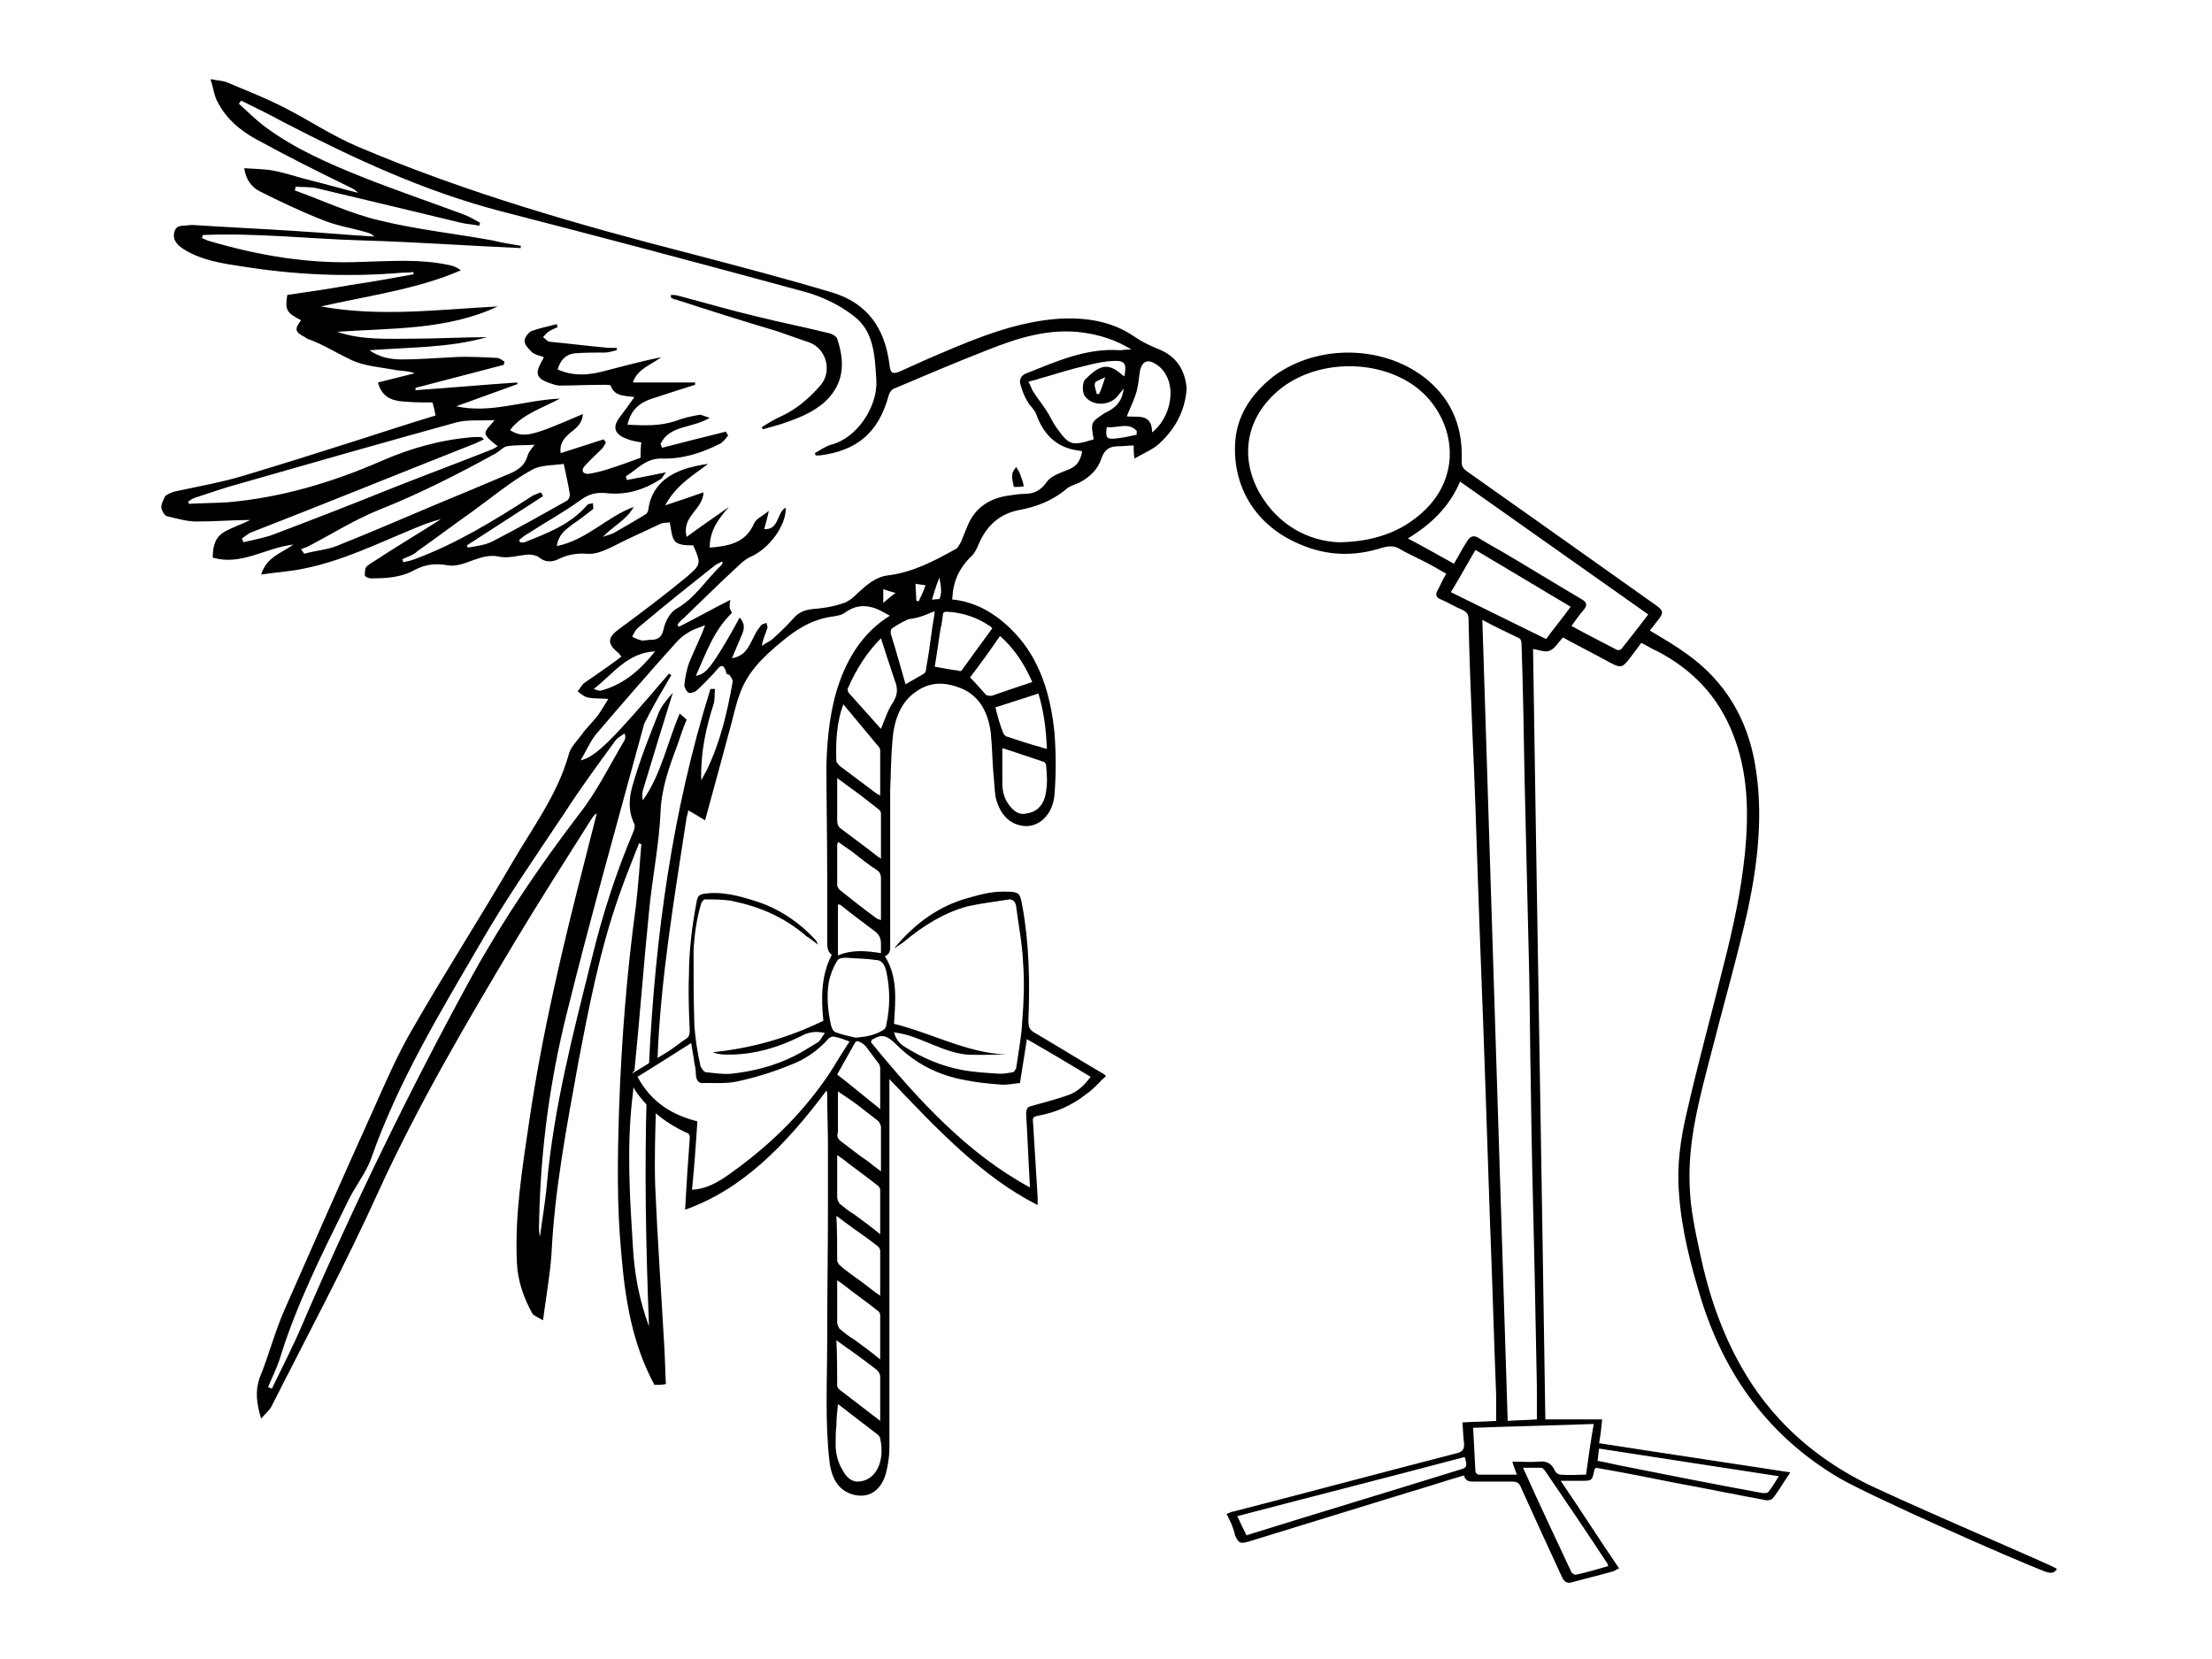 <?xml version="1.0" encoding="utf-8"?>
<!-- Generator: Adobe Illustrator 17.1.0, SVG Export Plug-In . SVG Version: 6.00 Build 0)  -->
<!DOCTYPE svg PUBLIC "-//W3C//DTD SVG 1.1//EN" "http://www.w3.org/Graphics/SVG/1.1/DTD/svg11.dtd">
<svg version="1.1" id="Layer_1" xmlns="http://www.w3.org/2000/svg" xmlns:xlink="http://www.w3.org/1999/xlink" x="0px" y="0px"
	 viewBox="0 0 288 216" enable-background="new 0 0 288 216" xml:space="preserve">
<g>
	<path d="M150.7,45.4c-1-0.4-2-0.9-2.9-1.5c-3-2.1-6.4-2.6-10-2.4c-5.4,0.4-10.4,2.4-15.3,4.5c-1.7,0.7-3.4,1.5-5.2,2.3
		c-1.1,0.5-1.4,0.3-1.5-0.9c-0.6-4.6-2.8-7.9-7.4-9.3c-6-1.8-12.1-3.4-18.2-5c-14.8-3.8-29.5-8-43.6-14c-3.3-1.4-6.3-3.4-9.4-5
		c-2.5-1.3-5.1-2.3-7.7-3.4c-0.5-0.2-1.1-0.2-2.1-0.4c0.4,1.2,0.5,2.3,1,3.1c1.1,2.1,2.9,3.6,4.9,4.7c4,2.2,8,4.2,12.1,6.2
		c0.4,0.2,0.9,0.4,1.2,0.8c-2-0.5-4.1-1.1-6.1-1.6c-1.7-0.4-3.3-1-5-1.3c-1.1-0.2-2.3-0.2-3.7-0.3c0.2,1.5,1,2.5,2,3
		c2.6,1.3,5.3,2.6,8.1,3.7c1.9,0.8,4,1.1,6,1.7c0.3,0.1,0.6,0.2,0.8,0.5c-3.3-0.2-6.6-0.5-9.9-0.7c-4.5-0.3-9-0.5-13.6-0.8
		c-0.2,0-0.3,0-0.5,0c-0.7,0.2-1.7-0.2-2,0.9c-0.3,1.1,0.5,1.8,1.3,2.3c2.3,1.4,4.9,1.8,7.6,2.2c6.9,1.1,13.8,1.4,20.8,0.8
		c0.5,0,1,0,1.4-0.1c0,0.1,0,0.2,0.1,0.3c-2.7,0.5-5.5,1-8.2,1.4c-2.8,0.5-5.5,0.9-8.3,1.3c-0.3,2-0.1,2.3,1.8,3.3
		c-0.9,1.2-0.8,1.5,0.5,2.2c0.1,0.1,0.2,0.1,0.3,0.2c2,0.7,3.7,1.8,5.6,2.7c1.8,0.9,4,1,6,1.4c0.8,0.1,1.6,0.1,2.4,0.4
		c-1.6,0.4-3.2,0.8-4.8,1.2c0.5,1.7,1.5,2.4,3.6,2.5c1.2,0.1,2.4,0.1,3.5,0.1c0.2,0.6,0.3,1.1,0.4,1.7c-3.3,1-6.7,2.1-10.1,3.2
		c-5,1.6-10.1,3.2-15.1,4.7c-2.7,0.8-5.5,1.3-8.3,1.9c-0.6,0.1-1.2,0.3-1.7,0.7C21.3,65,21,65.6,21,66c0,0.4,0.4,1.1,0.7,1.2
		c1.3,0.3,2.6,0.7,3.9,0.7c2.4,0,4.7-0.2,7-0.2c-1,0.5-2.2,0.9-3.3,1.5c-1.3,0.7-1.6,1.9-1.6,3.4c3.7,1.1,6.9-1.3,10.5-1.7
		c-1.5,1.1-3.5,1.6-4.2,3.9c2-0.3,3.9-0.4,5.7-0.8c4.9-1,9.4-3.2,14-5.1c1.2-0.5,2.4-1,3.7-1.3c-2.5,1.6-5,3.1-7.5,4.7
		c-0.7,0.5-1.5,0.9-2.1,1.4c-0.3,0.2-0.3,0.8-0.3,1.2c0,0.2,0.5,0.4,0.8,0.4c2,0,3.9-0.1,5.7-1.1c1.3-0.7,2.7-0.9,4.3-0.6
		c1.1,0.2,2.3-0.3,3.4-0.7c1.1-0.4,2.2-0.7,3.4-0.4c1.2,0.2,2.4-0.2,3.7-0.3c0.4,0,1,0.1,1.3,0.3c0.9,0.8,1.9,0.7,2.8,0.2
		c1.1-0.5,2.3-0.7,3.5-0.6c1.2,0.1,2.2-0.4,3.3-0.9c2.1-1.1,4.2-2,6.3-3c0.4-0.2,0.9-0.1,1.2-0.2c0.2,0.9,0.2,1.9,0.7,2.5
		c0.5,0.5,1.5,0.5,2.3,0.5c0,0,0.1,0,0.1,0.1c1,2.3,1,2.4-1,4.1c-2.8,2.3-5.7,4.5-8.7,6.7c-1.5,1.1-1.6,1.9-0.1,3.1
		c0.1,0.1,0.2,0.2,0.4,0.5c-1.6,1.2-3.2,2.3-4.8,3.4c-0.4,0.3-0.6,0.8-0.9,1.1c0.4,0.3,0.8,0.7,1.3,0.8c0.8,0.2,1.7,0.1,2.7,0.2
		c-0.5,0.8-0.9,1.5-1.4,2.2c-0.7,0.9-1.5,1.6-2.1,2.5c-0.7,0.9-1.5,1.7-1.7,2.7c-1.5,5.2-4.7,9.4-7.3,13.9
		c-4.2,7.2-8.7,14.2-12.9,21.5c-2,3.4-3.6,7.1-5.2,10.7c-3.9,8.6-7.7,17.3-11.5,25.9c-1.3,2.9-2.1,6.1-3.3,9
		c-0.6,1.7-0.4,3.3,0.2,5.3c0.5-0.6,1-1,1.3-1.5c4.7-9.3,9.6-18.4,13.9-27.9c5.2-11.4,11.5-22.1,17.9-32.8
		c3.2-5.3,6.5-10.5,9.8-15.7c0.2-0.3,0.4-0.7,0.8-0.9c-0.5,2-1,3.9-1.5,5.9c-2.9,11.3-5.6,22.6-7.3,34.2c-0.9,6.1-1.9,12.2-1.6,18.4
		c0.1,2.4,0.9,4.6,2,6.6c0.2,0.3,0.7,0.5,1.4,0.9c0.4-3.1,0.9-5.8,1.1-8.6c0.4-8.4,2-16.7,3.5-25c1.4-7.3,2.8-14.6,5.3-21.7
		c0.8-2.3,1.7-4.5,2.6-6.8c0.1,0,0.2,0.1,0.3,0.1c-0.2,2.7-0.4,5.3-0.7,8c-1.2,8.8-1.9,17.7-2.2,26.6c-0.2,6.3-0.3,12.5,0.3,18.8
		c0.5,5.9,1.4,11.6,4.3,17c0.1,0,0.3,0,0.6,0c0.2,0,0.4,0,0.9-0.1c-0.1-1.6-0.1-3.1-0.2-4.7c-0.4-7.1-0.9-14.1-1.2-21.2
		c-0.1-3.3,0-6.6,0.1-9.9c-0.3-0.1-0.5-0.3-0.6-0.7c-0.1-0.5-0.3-0.9-0.6-1.2c-0.3,10-0.1,20.1,0.3,30.2c-1.3-3.5-1.9-6.9-2.1-10.4
		c-0.4-6.4-0.8-12.7-0.1-19.1c0.1-0.8,0.2-1.6,0.2-2.4c-0.4-0.4-0.3-1.1,0.1-1.4c0.7-6.9,1.2-13.8,1.9-20.7
		c0.4-4.3,1.3-8.6,1.5-12.9c0.1-3.1,1.1-5.9,2.2-8.8c0.4-1.2,0.8-2.4,1.2-3.3c-0.4-0.4-0.7-0.6-0.9-0.8c-1.6,3.7-2.4,7.9-4.8,11.3
		c-0.1-0.5-0.1-0.9,0-1.3c0.7-2.3,1.4-4.6,2.1-6.9c0.6-1.9,1.2-3.9,1.8-5.8c-0.7,0.8-1.4,1.6-1.8,2.5c-1.2,3-2.4,6-3.3,9.1
		c-0.6,1.8-0.8,3.7,0.1,5.5c0.1,0.2,0,0.6-0.1,0.9c-2.3,5.4-4.1,11-5.5,16.8c-2.4,9.6-4.9,19.2-5.8,29.2c-0.2,2.3-0.6,4.5-0.9,6.8
		c-0.2-0.8-0.1-1.5-0.1-2.3c0.2-9.1,1.4-18,3.6-26.8c3.1-12.5,6.6-24.9,10-37.4c0.1-0.5,0.5-1,0.7-1.5c0.9-1.7,1.9-3.4,2.9-5.1
		c-0.1-0.1-0.2-0.1-0.3-0.2c-7.5,8.8-9.5,10.8-11.5,11.3c0.7-1.2,1.2-2.4,2-3.4c3.4-4,6.8-7.9,10.3-11.8c0.5-0.6,1.1-1.1,1.8-1.5
		c0.6-0.4,1.4-0.6,2.1-0.9c-0.6,1.7-1.4,3.2-2,4.7c-0.4,1-0.6,2.1-0.7,3.1c0,0.3,0.3,0.9,0.6,1c0.2,0.1,0.8-0.1,1-0.3
		c0.8-0.7,1.5-1.5,2.2-2.2c0.6-0.6,1.2-1.9,1.7,0c0,0.1,0.3,0.1,0.4,0.2c0.2,0.3,0.4,0.6,0.4,0.8c-0.7,4-1.6,7.9-3.4,11.6
		c-0.2,0.4-0.4,0.7-0.7,1.3c-0.1-3.6,0.6-6.8,1.6-9.9c0.2-0.6,0.1-1.4,0.2-2c-0.2,0-0.4,0-0.6,0c-5,16-7.2,32.3-8,48.8
		c0.4-0.2,0.7-0.4,1.1-0.5c0.4-10.6,2.2-21.1,3.8-31.6c0.1-0.3,0.2-0.7,0.2-0.9c0.7,0.4,1.4,0.8,2.2,1.3c1.1-4,2.1-7.7,3.1-11.4
		c0.5-1.7,0.8-3.4,1.4-5c1-2.9,3.1-4.9,5.4-6.8c1.9-1.6,3.9-2.9,6.5-3.3c0.7-0.1,1.4-0.2,1.9-0.6c1.7-1.2,3.4-0.9,5.1,0.1
		c3.1,1.9,5.7,0,8.4-1.1c0.2-0.1,0.4-0.6,0.4-0.9c0.1-2.1,0.9-3.9,2.5-5.4c0.4-0.4,0.7-1,0.9-1.5c1-2.4,2.7-4,5.3-4.5
		c2.2-0.4,4.3-1.2,6.1-2.7c0.4-0.4,1.1-0.6,1.6-0.8c1.4-0.7,2.5-1.7,3-3.2c0.4-1.2,1.1-1.6,2.2-1.6c0.7,0,1.3-0.1,2-0.1
		c0,0.5,0,0.9,0.1,1.7c1.2-0.7,2.5-1.2,3.4-2.1c2-1.9,3.2-4.2,3.4-7C154.3,48.1,153.1,46.3,150.7,45.4z M80,96.6
		c0.3-0.5,0.9-0.8,1.3-1.1c0.2,0.4,0.1,0.7,0,0.9c-1.9,3.2-3.6,6.7-5.9,9.6c-5.1,6.7-9.8,13.6-13.9,21C53.4,141.8,46,157,39.3,172.6
		c-1.2,2.8-2.6,5.5-3.9,8.2c-0.2-0.1-0.3-0.1-0.5-0.2c0.5-1.2,1.1-2.4,1.5-3.6c2.2-7.2,5.6-13.9,8.9-20.6c0.9-1.9,2.3-3.6,3-5.5
		c3.5-10,8.9-18.9,14.2-28c3.4-5.9,7.3-11.5,11.1-17.2C75.6,102.6,77.8,99.6,80,96.6z M35.3,69.7c-1.2,0.4-2.4,0.6-3.6,0.9
		c-0.1-0.2-0.1-0.3-0.2-0.5c0.3-0.2,0.7-0.5,1-0.7C42,65.7,51.6,61.8,61.2,58c0.6-0.2,1.2-0.5,1.8-0.8c-0.2-0.2-0.3-0.3-0.4-0.3
		c-0.3,0-0.6,0-0.8,0c-4.2,0.3-8.2,1.4-12.1,3.1c-6.4,2.8-13.1,4.8-20.1,5.4c-1.7,0.1-3.3,0.1-5,0.2c0-0.1-0.1-0.2-0.1-0.3
		c0.3-0.2,0.6-0.4,0.9-0.5c1.9-0.6,3.8-1.3,5.7-1.8c9.4-2.7,18.9-5.4,28.3-8c1.5-0.4,3.3-0.2,5-0.3c-1.4,1.7-1.9,1.6,0.4,3.4
		c-0.3,0.2-0.5,0.3-0.7,0.4c-4.3,1.7-8.6,3.3-12.9,5C46,65.6,40.6,67.7,35.3,69.7z M57.2,65.5c-4.5,1.9-8.9,3.8-13.4,5.6
		c-1.3,0.5-2.8,0.6-4.2,1c-0.1-0.2-0.3-0.4-0.4-0.6c0.3-0.1,0.5-0.2,0.8-0.3c3.1-1.6,6.1-3.5,9.3-4.8c5.3-2.1,10.4-4.7,15.3-7.4
		c0.5-0.3,0.9-0.8,1.4-0.9c1.3-0.2,2.7-0.1,3.6-0.2c-0.2,0.3-0.7,0.8-0.9,1.4c-0.4,1.5-1.6,2.1-2.9,2.6C63,63.1,60.1,64.3,57.2,65.5
		z M64.1,70.5c-1,0.5-2.1,0.6-3.2,0.8c0-0.1-0.1-0.2-0.1-0.3l9.9-6.4c-0.1-0.2-0.2-0.4-0.3-0.5c-0.4,0.2-0.9,0.3-1.3,0.6
		c-4.8,3.1-9.7,6.1-15.1,8.1c-0.5,0.2-1,0.3-1.5,0.4c0-0.1-0.1-0.3-0.1-0.4c0.6-0.3,1.4-0.5,1.9-1c2.4-1.7,4.8-3.5,7.2-5.2
		c2.5-1.8,5-3.9,7.7-5.4c1.2-0.7,2.9-0.6,4.2-0.8c0.3,1.4,0.6,2.7,0.8,4c0,0.3-0.2,0.7-0.4,0.8C70.6,67,67.4,68.8,64.1,70.5z
		 M78.3,89.9c-0.3,0.1-0.7-0.1-1-0.2c2.5-1.9,4.3-4.7,8-4.9C83.3,87.3,81.2,89.1,78.3,89.9z M86.4,81.9c-0.2,1-0.7,1.4-1.6,1.4
		c-0.4,0-0.8,0.1-1.2,0.1c-0.5-0.1-0.9-0.3-1.3-0.5c0.2-0.4,0.4-0.8,0.7-1.1c3.3-2.8,6.7-5.5,10.1-8.2c0.3-0.2,0.6-0.3,0.9-0.5
		c0,0.1,0.1,0.1,0.1,0.2c-0.1,0.1-0.1,0.2-0.2,0.3c-2,1.9-3.4,4.3-5.9,5.7C87.3,79.7,86.6,80.9,86.4,81.9z M115,78.5
		c0-0.8,0-1.2,0-1.8c0.5,0.2,0.9,0.3,1.6,0.5C115.9,77.7,115.6,78,115,78.5z M119.6,78.3c-0.1,0-0.2-0.1-0.3-0.1
		c0-0.7-0.1-1.4-0.1-2.2c0.4,0.1,0.7,0.1,1.3,0.2C120.2,77.1,119.9,77.7,119.6,78.3z M121.2,78.6c0.3-1.1,0.6-2.1,1.1-3.4
		C122.8,77.5,122.5,78.4,121.2,78.6z M139.2,61.1c-1,0.4-2.2,0.8-2.8,1.5c-0.8,1.2-1.7,1.7-3,1.7c-0.6,0-1.3,0.1-1.9,0.2
		c-2.5,0.3-4.5,1.5-5.5,3.9c-0.3,0.7-0.6,1.5-0.9,2.2c-0.2,0.3-0.4,0.8-0.7,0.9c-2.7,1.5-5.5,3-8.7,3.4c-1.7,0.2-2.8,1.2-4,2.3
		c-0.6,0.6-1.3,1.2-2.1,1.4c-1.2,0.4-2.5,0.6-3.8,0.7c-1,0.1-1.7,0.4-2.3,1c-0.9,1-1.8,1.9-2.8,2.8c-0.4,0.4-1,0.6-1.5,1
		c0.1-0.9,0.5-1.6,0.7-2.3c0.1-0.2-0.1-0.5-0.1-0.7c-0.2,0.1-0.5,0.1-0.7,0.3c-0.3,0.4-0.6,0.8-0.8,1.2c-0.7,1.3-1.1,2.8-3,3.1
		c0.4-0.9,0.7-1.7,1.1-2.6c0.4-0.9,0.8-1.7-0.1-2.7c-0.8,1.5-1.6,2.9-2.4,4.2c-1.6,2.6-2.2,3.2-3.3,3.4c1.3-2.9,2.3-5.9,4.7-8.2
		c-0.1-0.3-0.3-0.5-0.3-0.7c0-0.3,0-0.6,0.1-1c-2.4,1.2-4.5,2.4-6.7,3.5c-0.1-0.1-0.2-0.2-0.2-0.3c0.3-0.3,0.5-0.6,0.8-0.8
		c2.4-2.3,4.7-4.6,7.1-6.8c0.5-0.5,1-0.9,1.6-1.2c2.4-1,4.7-4.1,4.6-6.4c-1.2,0.6-0.8,2.9-2.8,2.8c0.2-0.8,0.4-1.4,0.6-2.4
		c-0.8,0.7-1.6,1-1.9,1.6c-1.1,2.6-3.3,3-5.8,3.2c0-2.3,1.2-3.8,2.5-5.3c-1.8,1.3-3.6,2.5-5.5,3.9c-0.7-2.7,2.1-3.5,2.2-5.8
		c-1.7,0.6-3.2,1.1-5,1.7c1.4-2.6,3.6-3.9,5.6-5.4c-0.9,0.1-1.7,0.3-2.5,0.5c-2.8,0.8-4.9,2.4-5.3,5.5c0,0.2-0.2,0.5-0.4,0.6
		c-1.3,0.8-2.7,1.6-4.1,2.4c-0.4,0.2-0.9,0.3-1.4,0.5c1.3-1.4,3.1-2.2,4-3.9c-3.5,1.3-6.1,4.3-10,5.1c0.2-1.5,1.1-2.1,2-2.8
		c0.9-0.6,1.8-1.3,2.7-2c0.1-0.1,0-0.5,0-0.8c-0.2,0.1-0.6,0.1-0.7,0.2c-2.2,2.6-5.2,3.7-8.2,4.9c-0.2,0.1-0.4,0-0.6,0
		c0-0.1-0.1-0.2-0.1-0.3c0.4-0.3,0.7-0.6,1.1-0.8c2.3-1.5,4.7-2.8,6.9-4.4c1.1-0.8,2-1,3.3-0.9c2.6,0.3,4.9-0.4,7.1-1.8
		c0.2-0.1,0.3-0.4,0.7-0.9c-1.9,0.4-3.5,0.7-5.1,1c0-0.2-0.1-0.3-0.1-0.5c1.5-0.9,2.5-2.3,4.6-2.3c2.7,0.1,5.2-0.7,7.6-1.9
		c0.4-0.2,0.8-0.7,1.1-1.1l-0.3-0.5c-2.8,0.7-5.6,1.4-8.3,2.1c-0.1-0.2-0.1-0.3-0.2-0.5c1.2-2.5,4.1-2,6.4-3.4
		c-0.7-0.2-1-0.4-1.3-0.4c-1.1,0.2-2.1,0.4-3.1,0.8c-2.1,0.7-4.1,0.6-6.3,0.5c0.4-1.9,1.6-2.9,3.2-3.4c1.8-0.6,3.7-1.2,5.6-1.8
		c0-0.1,0-0.2,0-0.3c-2.6,0-5.3,0-8.1,0c0.6-1.8,2.4-2.3,3.7-3.3c-2.4,0.5-4.7,1.1-7,1.7c-2.1,0.6-4.3,0.9-6.5-0.1
		c0.4-1.3,1.1-2,2.3-2.1c1.3-0.1,2.6-0.1,3.9-0.1c0.5,0,1-0.2,1.5-0.3c0-0.1,0-0.2,0-0.3c-0.7,0-1.3,0-2-0.1
		c-2.2-0.2-4.5-0.5-6.7-0.7c-0.3,0-0.6-0.4-0.9-0.6c0.2-0.2,0.4-0.5,0.7-0.7c0.4-0.3,0.8-0.4,1.2-0.6c0-0.1-0.1-0.2-0.1-0.4
		c-1.1,0.3-2.2,0.5-3.3,0.9c-0.4,0.2-0.9,0.8-0.9,1.3c0,0.5,0.5,1,0.9,1.4c0.4,0.4,1.1,0.5,1.6,0.7c-0.1,0.3-0.2,0.4-0.3,0.6
		c-0.9,1.6-0.6,2.2,1.1,2.8c0.4,0.1,0.8,0.3,1.2,0.3c1.9,0,3.8-0.1,5.8-0.1c0.3,0,0.9,0,0.9,0.1c0.5,1.4,1.7,1.3,3.1,1.5
		c-0.7,1-1.3,1.8-1.9,2.6c-1,1.3-0.7,2.2,0.8,2.8c0.7,0.3,1.4,0.4,2,0.5c-0.1,0.7-0.1,1.4-0.1,2c-1.6,0.6-3,1.1-4.6,1.6
		c-0.7,0.2-1.5,0.4-2.2,0.5c-0.7,0-1-0.4-0.5-1c0.7-0.8,1.5-1.5,2.2-2.2c0.3-0.3,0.4-0.6,0.6-0.9c-0.1-0.1-0.2-0.2-0.3-0.4
		c-1.9,0.6-3.7,1.2-5.6,1.8c-0.2-1.3,0.5-2,1.3-2.7c0.8-0.6,1.5-1.2,1.6-2.4c-6.7,2.9-7.7,3.2-9.5,2.1c1.6-2.1,4.1-2.8,6.5-4.1
		c-4.7,0.2-9,2-13.5,1c2.7-1,5.3-1.9,8-2.9c0-0.1-0.1-0.1-0.1-0.2c-4.4,0.3-8.8,0.7-13.2,1c0-0.1,0-0.2,0-0.3c3.8-1,7.7-2,11.5-3
		c0-0.1,0-0.2,0.1-0.4c-0.3-0.2-0.7-0.5-1-0.5c-1.9-0.1-3.8-0.2-5.6-0.1c-2.2,0.1-4.5,0.3-6.7,0.3c-1.4,0-2.9-0.2-4.3-1.2
		c5.3-0.4,10.4-0.3,15.3-1.7c-3.3,0-6.5,0.2-9.8,0.2c-3.2,0-6.5,0.2-9.7-0.9c7.1-0.5,14.3-0.2,20.9-3.3c-7.7,0.4-15.3,1.4-23,0
		c6.1-1.4,12.4-2.2,18.2-4.7c-0.5-0.4-1-0.6-1.6-0.7c-3.7-0.8-7.5-0.5-11.3-0.4c-6.8,0.3-13.3-0.8-19.8-2.7c-0.4-0.1-0.7-0.3-1-0.4
		c0-0.1,0.1-0.3,0.1-0.4c6.9-0.3,13.8,0.5,20.7,0.7c6.9,0.2,13.8,0.7,20.7,1c0-0.1,0-0.2,0-0.3c-1.2-0.2-2.5-0.4-3.7-0.7
		c-4.9-0.9-9.8-1.4-14.7-2.6c-3.8-0.9-7.4-2.6-11-3.9c0-0.2,0.1-0.4,0.1-0.5c0.9,0.1,1.8,0,2.7,0.2c6.3,1.5,12.6,3,18.8,4.5
		c0.8,0.2,1.6,0.2,2.4,0.4c0-0.1,0.1-0.3,0.1-0.4c-0.7-0.4-1.4-0.8-2.2-1.1c-4.3-1.6-8.7-3.1-13-4.8c-4.5-1.8-8.9-3.7-12.8-6.6
		c-1.2-0.9-2.3-2-3.4-3c0.1-0.1,0.2-0.3,0.3-0.4c1.8,0.9,3.7,1.8,5.5,2.8c9.1,4.7,18.3,9,28.3,11.6c13.2,3.4,26.4,6.9,39.6,10.5
		c2.2,0.6,4.5,1.7,6.3,3.1c2.7,2,2.8,5.2,3,8.4c0.2,3.5-2.6,7.6-5.9,8.4c-0.7,0.2-1.4,0.7-2.1,1.1c0,0.1,0.1,0.2,0.1,0.3
		c0.2,0,0.4,0,0.5,0c4.9-0.6,7.7-3,9-7.8c0.1-0.4,0.4-0.8,0.7-0.9c4-1.7,8-3.4,12.1-5c4-1.6,8.1-2.9,12.5-2.3
		c2.1,0.3,4.2,0.9,6.3,2.2c-0.8,0-1.1,0.1-1.5,0.1c-4.3-0.3-8.1,1.4-11.9,2.9c-0.9,0.3-1.3,0.8-1,1.7c0.2,0.7,0.5,1.5,0.9,2.1
		c0.3,0.6,0.9,1,1.1,1.6c1,2.8,2.8,4.5,5.8,4.8c0.1,0,0.1,0.1,0.2,0.1C140.6,60.2,140.1,60.7,139.2,61.1z M142.4,57.2
		c-2.9,0.9-3.2,0.8-4.9-1.6c-0.5-0.7-0.8-1.5-1.3-2.2c-0.5-0.8-1.1-1.5-1.6-2.3c-0.3-0.4-0.4-0.9-0.7-1.4c0.6-0.2,1-0.2,1.4-0.4
		c1.5-0.4,3-0.9,4.5-1.3c1.7-0.4,3.3-0.9,5-1c1.7-0.1,1.9,0.3,1.6,2c-0.1-0.1-0.2-0.1-0.3-0.2c-1.9-1.7-3-1.2-4.8,0.6
		c-0.4,0.4-0.4,1.6-0.1,2.1c0.9,1.4,3.2,1.4,4.3,0.1c0.2-0.3,0.5-0.6,0.8-1c-0.2,1.8-1.2,2.6-2.5,3.2C142,55,142,55,142.4,57.2z
		 M143.9,49.1c-0.3,0.9-0.5,1.6-0.8,2.2l-0.3,0c-0.1-0.5-0.4-1.1-0.2-1.5C142.7,49.6,143.4,49.4,143.9,49.1z M148,56.6
		c-0.9,0.2-1.8,0.4-2.8,0.5c-1.1,0.1-1.3-0.1-1.1-1.5c1.3,0.2,2.8-0.7,3.9,0.5C148,56.3,148,56.4,148,56.6z M150,56.3
		c0-2.6-2-1.9-3.3-2.1c0.5-1.2,1-2.2,1.3-3.3c0.2-0.8,0.3-1.7,0.4-2.5c0.2-1.2,0.9-1.7,1.9-1.1c0.6,0.3,1.2,0.9,1.5,1.5
		C153.1,51,152.2,54.6,150,56.3z"/>
	<path d="M87.3,38.7c0.2,0.1,0.4,0.3,0.7,0.3c4.3,1.4,8.7,2.8,13.1,4.1c1.4,0.5,2.9,1,4.3,1.5c2.2,0.8,3,3.8,1.4,5.6
		c-1.4,1.6-3.1,3.1-5.1,4c-0.9,0.4-1.7,0.9-2.5,1.4c0,0.1,0.1,0.2,0.1,0.3c1.1-0.3,2.2-0.6,3.3-1c2-0.7,4-1.6,5.4-3.2
		c2-2.3,1.9-4.9,1-7.6c-0.1-0.3-0.6-0.6-1-0.7c-3.2-0.8-6.3-1.4-9.5-2.2c-3.4-0.8-6.8-1.8-10.2-2.7c-0.3-0.1-0.7-0.1-1-0.1
		C87.4,38.5,87.4,38.6,87.3,38.7z"/>
	<path d="M132,63.4c0.6,0,1,0,1.3-0.1c-0.1-0.5-0.3-1.1-0.5-1.6c-0.1-0.3-0.3-0.6-0.5-0.9c-0.2,0.3-0.5,0.6-0.5,1
		C131.7,62.3,131.9,62.8,132,63.4z"/>
</g>
<g>
	<path d="M159.7,197.1c0.4-0.1,0.6-0.3,0.9-0.3c9.7-2.5,19.4-5.1,29.1-7.6c0.8-0.2,1-0.6,0.9-1.4c-0.1-0.8-0.1-1.6-0.2-2.6
		c1.5-0.1,3-0.1,4.4-0.2c0-1.1,0-2.2,0-3.3c-0.3-7.5-0.5-15-0.8-22.5c-0.2-5.9-0.4-11.8-0.6-17.7c-0.3-9.2-0.7-18.3-1-27.5
		c-0.2-6.2-0.4-12.4-0.7-18.7c-0.2-4.9-0.4-9.8-0.5-14.7c0-0.6-0.2-0.9-0.8-1.2c-1-0.4-1.9-1-2.9-1.4c-0.5-0.2-0.6-0.6-0.4-1
		c0.4-0.7,0.7-1.5,1.2-2.3c-1.2-0.7-2.4-1.4-3.7-2c-0.7-0.4-1.5-0.7-2.3-1.2c-0.8-0.5-1.5-0.4-2.3-0.2c-3.7,1.2-7.3,1.1-10.9-0.5
		c-5.4-2.3-8.5-7.1-8.3-12.8c0.1-3.8,2.1-6.7,5-9c5.8-4.3,14.6-4.1,20.1,0.5c3.3,2.8,4.6,6.4,4.4,10.6c0,0.5,0.1,0.8,0.6,1.2
		c8.2,5.8,16.4,11.6,24.7,17.5c1,0.7,1,1,0.3,1.9c-0.4,0.5-0.7,0.9-1.1,1.4c1.7,1,3.4,2,4.9,3.1c4.9,3.5,7.8,8.4,8.8,14.3
		c1.1,6.3,0.4,12.6-0.9,18.8c-1.4,6.3-3.2,12.5-4.8,18.8c-1.5,5.8-3.1,11.5-2.8,17.5c0.1,2.8,0.7,5.6,1.3,8.4
		c1.1,5.3,2.8,10.4,5.5,15.1c3.7,6.5,9,11.3,15.5,14.7c3.4,1.8,21.1,9.4,24.6,11c0.2,0.1,0.4,0.2,0.6,0.3c0.1,0,0.2,0.1,0.3,0.2
		c-0.4,0.6-0.8,0.5-1.3,0.4c-4.5-1.7-23-9.9-27.1-12.3c-9.1-5.4-14.8-13.3-17.9-23.2c-1.4-4.6-2.6-9.2-2.9-13.9
		c-0.3-3.5,0.2-7,1-10.4c1.5-6.6,3.3-13.1,4.9-19.6c1.2-4.7,2.2-9.4,2.7-14.3c0.5-5.3,0.4-10.5-1.6-15.5c-1.9-4.8-5.2-8.3-9.8-10.7
		c-0.7-0.3-1.3-0.7-2.1-1.1c-0.5,0.7-1,1.3-1.5,2c-1,1.3-1.2,1.3-2.7,0.5c-2-1.1-4-2.1-6-3.2c-0.6,0.6-1,1.4-1.7,1.7
		c-0.6,0.3-1.4-0.1-2.2-0.2c0.5,33.3,1.1,66.8,1.6,100.3c2.4,0,4.8,0,7.4,0c-0.1,1-0.2,2-0.4,3.1c8.3,1.3,16.5,2.5,24.9,3.8
		c-0.9,1.3-1.5,2.4-2.3,3.4c-0.2,0.2-0.7,0.3-1,0.2c-3.8-0.7-7.7-1.5-11.5-2.2c-3.5-0.7-7-1.4-10.5-2c-0.1,0.1-0.2,0.2-0.2,0.2
		c-0.3,1.5-0.3,1.5-1.8,1.5c-0.8,0-1.6,0-2.6,0c2.6,3.8,5,7.6,7.6,11.4c-0.3,0.1-0.5,0.3-0.8,0.4c-1.8,0.5-3.5,0.9-5.3,1.4
		c-0.6,0.2-1,0-1.3-0.6c-1.8-3.9-3.6-7.8-5.4-11.8c-0.2-0.5-0.5-0.7-1.1-0.7c-1.7,0-3.4,0-5.1,0c-0.6,0-1-0.1-1.2-0.8
		c-2.4,0.7-4.8,1.5-7.2,2.2c-6.9,2.1-13.9,4.3-20.8,6.4c-1.1,0.3-1.3,0.3-1.8-0.8C160.6,198.9,160.2,198.1,159.7,197.1z M174.2,70.6
		c3.8,0,7.1-1,9.5-2.7c7.7-5.3,5.7-14.2,0.1-17.9c-4.8-3.2-12.1-3.1-16.8,0.4c-4.6,3.5-5.8,8.8-3,13.8
		C166.5,68.5,170.4,70.4,174.2,70.6z M193,80.7c1.1,34.9,2.2,69.5,3.3,104.3c1.3-0.1,2.6-0.1,3.8-0.2c0-1.5,0-2.9,0-4.2
		c-0.1-5.1-0.2-10.2-0.3-15.3c-0.2-8.2-0.4-16.4-0.5-24.6c-0.1-4.6-0.1-9.3-0.2-13.9c-0.2-8.4-0.4-16.8-0.6-25.3
		c-0.1-5.9-0.2-11.8-0.4-17.7c0-0.3-0.1-0.6-0.3-0.7C196.2,82.3,194.6,81.6,193,80.7z M214.6,80c-8.2-5.8-16.3-11.5-24.5-17.3
		c-1.4,3.3-3.8,5.6-6.8,7.4c2.1,1.1,4,2.2,6,3.3c0.6-1,1.1-2,1.7-2.9c0.4-0.7,0.9-0.9,1.6-0.4c1,0.6,2,1.2,3.1,1.8
		c3.4,2,6.8,4.1,10.2,6.1c0.7,0.4,0.8,0.8,0.3,1.4c-0.6,0.7-1.1,1.4-1.6,2.1c2,1.1,4,2.1,5.9,3.1c0.2,0.1,0.5,0,0.6-0.1
		C212.2,83.1,213.4,81.6,214.6,80z M196.9,190.3c1.3,0,2.4,0.1,3.5,0c0.9-0.1,1.6,0.2,2,1.1c0.1,0.3,0.5,0.6,0.8,0.6
		c1.1,0.1,2.1,0,3.3,0c0.3-2.2,0.6-4.3,1-6.6c-5.3,0.2-10.4,0.3-15.7,0.5c0.1,2,0.2,3.9,0.3,5.7c0,0.2,0.3,0.4,0.4,0.4
		c1.6,0,3.3,0,5,0C197.3,191.4,197.1,191,196.9,190.3z M201.3,83.2c1.1-1.5,2.2-2.8,3.2-4.2c-4.2-2.5-8.2-4.9-12.4-7.4
		c-1.1,1.9-2.1,3.7-3.2,5.5C193.2,79.2,197.2,81.2,201.3,83.2z M162.3,199.9c0.2-0.1,0.4-0.1,0.6-0.2c9-2.8,18-5.5,27-8.3
		c1.1-0.3,1.2-0.4,0.8-1.7c-9.8,2.6-19.7,5.1-29.6,7.7C161.5,198.3,161.9,199.1,162.3,199.9z M209.4,203.9c-0.1-0.2-0.1-0.2-0.1-0.3
		c-2.7-4.1-5.4-8.1-8.2-12.2c-0.1-0.1-0.3-0.3-0.4-0.3c-0.8,0-1.5,0-2.4,0c2.1,4.7,4.2,9.1,6.3,13.6c0.1,0.2,0.5,0.4,0.7,0.3
		C206.7,204.7,208,204.3,209.4,203.9z M208,190.2c1.2,0.2,2.3,0.5,3.4,0.7c6,1.2,12.1,2.4,18.1,3.5c0.2,0,0.6,0,0.7-0.1
		c0.5-0.6,0.9-1.3,1.4-2.1c-7.9-1.2-15.6-2.4-23.4-3.6C208.1,189.2,208.1,189.6,208,190.2z"/>
</g>
<g>
	<g id="XMLID_13_">
		<g>
			<path d="M129.1,90.6c1.7-0.6,3.5-1.2,5.3-1.8c-1.1-2.5-2.4-4.4-4.2-6c-1.3,1.9-2.6,3.7-3.9,5.4c0.7,0.7,1.4,1.5,2.1,2.3
				C128.7,90.6,128.9,90.6,129.1,90.6z M121.3,82.3c0.1-0.9,0.3-1.7,0.4-2.7c-2,0.3-3.7,1-5.4,2.1c-0.3,0.2-0.4,0.4-0.3,0.9
				c0.7,2.2,1.3,4.4,1.9,6.5c0.8-0.5,1.6-0.9,2.4-1.4c0.2-0.1,0.3-0.5,0.3-0.8C120.9,85.3,121.1,83.8,121.3,82.3z M125.2,87.3
				c1.3-1.8,2.6-3.6,4-5.5c-0.2-0.2-0.3-0.3-0.5-0.4c-1.5-1-3.1-1.5-4.7-1.7c-1.5-0.1-1.1-0.2-1.4,1.5c0,0.1,0,0.3-0.1,0.4
				c-0.3,1.8-0.5,3.5-0.8,5.2c1.1,0.2,2.1,0.4,3,0.5C125,87.4,125.1,87.4,125.2,87.3z M110.5,90.2c1.4,1.6,2.8,3.1,4.2,4.7
				c0.5-1.2,0.9-2.5,1.6-3.5c0.6-1,0.6-1.8,0.2-2.8c-0.6-1.8-1.2-3.6-1.8-5.5c-1.8,1.8-3.2,4-4.3,6.5
				C110.3,89.7,110.4,90.1,110.5,90.2z M109,101.3c0,2,0,3.7,0,5.4c0,0.6,0.1,0.9,0.5,1.2c1.2,0.9,2.4,1.8,3.6,2.7
				c0.5,0.4,1,0.8,1.6,1.2c0-2.1,0-4,0-5.9c0-0.2-0.2-0.5-0.4-0.6c-0.8-0.6-1.5-1.2-2.3-1.8C111,102.8,110.1,102.1,109,101.3z
				 M109,164.1c0,0.2,0.2,0.5,0.3,0.6c0.9,0.8,1.9,1.5,2.9,2.2c0.8,0.6,1.5,1.2,2.4,1.8c0-2.1,0-3.9,0-5.8c0-0.3-0.2-0.6-0.4-0.7
				c-1-0.8-2-1.5-3-2.2c-0.7-0.5-1.5-1.1-2.3-1.7C109,160.4,109,162.2,109,164.1z M109,155.9c0,0.3,0.2,0.6,0.3,0.8
				c0.6,0.5,1.2,1,1.9,1.4c1.1,0.8,2.2,1.6,3.4,2.6c0-2.1,0-3.9,0-5.8c0-0.2-0.2-0.5-0.4-0.6c-1.5-1.2-3.1-2.3-4.6-3.5
				c-0.2-0.1-0.4-0.3-0.6-0.4C109,152.2,109,154,109,155.9z M109,139.9c1.8,1.4,3.6,2.9,5.6,4.5c0-2,0-3.7,0-5.4
				c0-0.1-0.1-0.3-0.1-0.4c-0.6-0.8-1.2-1.6-1.8-2.4c-0.3-0.3-0.6-0.5-0.9-0.6c-0.2-0.1-0.4,0-0.5,0.2
				C110.5,137.2,109.8,138.5,109,139.9z M111.1,111c-0.7-0.5-1.3-0.9-2-1.4c0,0.2-0.1,0.3-0.1,0.4c0,1.7,0,3.5,0,5.2
				c0,0.3,0.3,0.7,0.5,0.8c1.5,1.2,2.9,2.3,4.4,3.4c0.2,0.2,0.5,0.3,0.8,0.4c0-1.9,0-3.7,0-5.4c0-0.6-0.2-0.9-0.5-1.1
				C113.1,112.6,112.1,111.8,111.1,111z M108.8,188.1c0,1.2,0.3,2.3,0.9,3.3c0.4,0.8,1,1.4,1.8,1.5c2.4,0.1,3.8-2.5,3.1-5.6
				c0-0.2-0.2-0.4-0.3-0.5c-1.7-1.3-3.4-2.6-5.2-4c-0.1,1-0.2,1.9-0.2,2.8C108.8,186.4,108.8,187.2,108.8,188.1z M109,172.2
				c0,0.3,0.2,0.6,0.3,0.8c0.6,0.5,1.2,1,1.9,1.4c1.1,0.8,2.2,1.6,3.4,2.6c0-2.1,0-3.9,0-5.8c0-0.2-0.2-0.5-0.4-0.6
				c-1.5-1.2-3.1-2.3-4.6-3.5c-0.2-0.1-0.4-0.3-0.6-0.4C109,168.5,109,170.3,109,172.2z M109.5,148.6c1.2,0.9,2.3,1.8,3.5,2.6
				c0.5,0.4,1,0.8,1.7,1.3c0-2.1,0-4,0-5.8c0-0.2-0.2-0.5-0.3-0.7c-0.9-0.7-1.8-1.4-2.7-2.1c-0.8-0.6-1.7-1.2-2.6-1.8
				c0,1.9,0,3.6,0,5.3C108.9,148,109.1,148.3,109.5,148.6z M110.2,124.7c-0.4,0-1,0-1.2,0.4c-0.5,0.8-0.9,1.8-1.1,2.8
				c-0.3,1.9-0.1,3.8,0.3,5.6c0.1,0.4,0.3,0.8,0.6,0.9c0.8,0.3,1.7,0.5,2.6,0.7c1.3-0.1,2.5-0.3,3.6-1c0.2-0.1,0.4-0.4,0.4-0.7
				c0.5-2.3,0.5-4.6,0-6.9c-0.2-0.9-0.6-1.5-1.3-1.5C112.8,124.8,111.5,124.8,110.2,124.7z M109.3,99.7c1.6,1.2,3.2,2.4,4.8,3.6
				c0.1,0.1,0.3,0.1,0.5,0.3c0-2,0-4,0-5.9c0-0.2-0.1-0.4-0.3-0.6c-1.5-1.8-3-3.6-4.5-5.4c-0.1,0.3-0.2,0.6-0.3,0.9
				c-0.6,2.1-0.7,4.4-0.6,6.6C109,99.3,109.2,99.6,109.3,99.7z M109,180.4c0,0.2,0.2,0.5,0.4,0.6c1.3,1,2.6,2,3.9,3
				c0.4,0.3,0.8,0.6,1.3,1c0-2.1,0-3.9,0-5.8c0-0.3-0.2-0.6-0.4-0.8c-1-0.8-2.1-1.6-3.2-2.4c-0.7-0.5-1.3-0.9-2.1-1.5
				C109,176.7,109,178.5,109,180.4z M114.1,121.4c-1.6-1.2-3.2-2.4-4.7-3.6c-0.1-0.1-0.2,0-0.3,0c0,2.2,0,4.4,0,6.6
				c1.9-0.8,3.7-0.6,5.6-0.3c0-0.5,0-0.9,0-1.2C114.7,122.2,114.5,121.8,114.1,121.4z M136.3,97.5c-0.1-2.6-0.4-4.9-1.1-7.2
				c-1.9,0.6-3.7,1.2-5.6,1.8c0.3,1.2,0.6,2.3,1,3.3c0.1,0.2,0.3,0.5,0.5,0.5c1.5,0.5,3,1,4.5,1.4C135.7,97.4,136,97.4,136.3,97.5z
				 M136.2,103c0.2-1.1,0.1-2.2,0-3.4c0-0.1-0.2-0.4-0.3-0.4c-1.8-0.6-3.5-1.2-5.4-1.8c0,1.6,0,3.1,0,4.5c0,1,0.2,1.8,0.6,2.5
				c0.7,1.1,1.5,1.8,2.6,1.5C135.1,105.7,136,104.7,136.2,103z M139.3,142.5c1-0.4,1.9-1.2,2.7-2.3c-2.8-1.7-5.5-3.3-8.3-4.9
				c-0.3,1.9-0.6,3.8-0.9,5.7c-0.9,0.1-1.8,0.3-2.6,0.2c-1.6-0.1-3.2-0.3-4.7-0.6c-3.2-0.6-6.2-2-8.8-4.6c-1-1-1.8-1.5-3-0.7
				c-0.1,0-0.2,0-0.2,0.1c0,0.1-0.1,0.2-0.1,0.3c6.2,7.6,12.7,14.6,20.7,18.9c-0.2-3.4-0.3-6.4-0.5-9.5c0-0.8,0.2-1,0.7-1.1
				C136,143.5,137.7,143.1,139.3,142.5z M90.6,139.8c0-0.5-0.1-1-0.2-1.4c-0.1-0.9-0.3-1.8-0.4-2.6c-2.4,1.5-4.7,3-7,4.4
				c1.9,3.5,4.7,5,7.8,5.8c-0.2,3-0.4,6-0.7,8.9c2.4-0.1,4.3-1.6,6.2-3c4.4-3.3,8.4-7.2,11.8-12.3c0.8-1.3,1.6-2.6,2.5-4
				c-0.8-0.3-1.3-0.5-1.9-0.6c-0.2-0.1-0.6,0-0.8,0.2c-1.5,1.7-3.2,2.8-5.1,3.5c-2.2,0.9-4.5,1.6-6.8,2.1c-1.4,0.3-2.8,0.2-4.3,0.2
				C91.2,141.1,90.6,140.9,90.6,139.8z M95.3,117.3c-1.1-0.2-2.3-0.2-3.5-0.2c-0.2,0-0.4,0.3-0.5,0.5c-0.6,2-0.9,4.1-1,6.2
				c0,3.2,0,6.3,0.1,9.5c0.1,1.8,0.4,3.7,0.8,5.5c0.1,0.3,0.5,0.8,0.7,0.8c1.1,0.1,2.2,0.3,3.3,0.2c2.8-0.3,5.6-1,8.2-2.3
				c1-0.5,2.1-1.2,3.1-1.8c0.3-0.2,0.5-0.7,0.9-1.2c-1.2-0.3-2.2-0.1-3.1,0.4c-3.2,1.6-6.5,2.5-9.9,2.4c-0.5,0-1.1-0.1-1.6-0.3
				c4.9-0.5,9.7-1.8,14.4-4.1c-0.3-3-0.3-5.9,1.1-8.6c-0.5-0.3-0.6-0.9-0.6-1.6c0,0,0-0.1,0-0.1c0-2.9,0-5.9,0-8.8
				c0-4.7-0.1-9.5-0.1-14.2c0.1-3.7,0.5-7.4,1.7-10.8c1.5-4.2,3.9-7.2,7.2-9c2.1-1.2,4.3-1.9,6.7-1.8c3.4,0.1,6.4,1.7,9,4.5
				c3.1,3.3,4.6,7.8,5.1,13c0.2,2.7,0.2,5.3,0,7.9c-0.2,2.7-2.1,4.5-4.3,4.1c-1.6-0.3-2.7-1.4-3.3-3.4c-0.2-0.8-0.2-1.8-0.3-2.7
				c-0.2-2-0.2-4-0.4-6c-0.4-3-1.7-4.9-3.9-5.8c-2-0.8-4-0.9-5.9,0.5c-1.9,1.3-2.8,3.6-3,6.3c-0.2,2.1-0.2,4.3-0.3,6.5
				c0,6.7,0,13.4,0,20.1c0,0.2,0,0.3,0,0.5c0,0.4-0.2,0.8-0.7,1c1.7,2.6,1.4,5.7,1.2,8.8c4.9,1.2,9.5,3.8,14.6,4
				c-1.7,0-3.5,0.1-5.2,0c-2.8-0.3-5.3-1.9-7.9-2.6c-0.4-0.1-0.9-0.2-1.5-0.3c0.3,1.1,0.9,1.6,1.4,1.9c2.4,1.5,4.8,2.5,7.4,3
				c1.6,0.3,3.3,0.4,5,0.5c0.6,0,1.1-0.1,1.7-0.2c0.1,0,0.3-0.3,0.4-0.5c0.3-2.1,0.7-4.1,0.8-6.2c0.2-2.5,0.3-5.1,0.1-7.6
				c-0.1-2.5-0.6-4.9-0.9-7.3c-0.1-0.7-0.5-0.9-0.9-0.9c-1.8,0.3-3.6,0.5-5.4,0.9c-3,0.8-5.8,2.5-8.4,4.7c-0.3,0.2-0.6,0.4-0.9,0.6
				c-0.1,0.1-0.2,0.1-0.3,0.2c2.8-3.4,6-5.6,9.7-6.6c1.7-0.5,3.4-0.9,5.1-0.8c0.1,0,0.2,0,0.3,0c1.2,0.1,1.3,0.2,1.6,1.8
				c0.9,4.9,1,9.9,0.8,14.9c0,0.9,0.1,1.2,0.7,1.6c2.9,1.7,5.8,3.5,8.7,5.2c0.2,0.1,0.4,0.2,0.7,0.5c-0.9,0.8-1.6,1.7-2.5,2.3
				c-2,1.6-4.2,2.5-6.5,2.9c-0.4,0.1-0.6,0.2-0.5,0.8c0.2,3.3,0.4,6.5,0.6,9.8c0,0.3,0,0.6,0,1c-7.3-3.7-13.2-10-19.3-16.4
				c0,0.5,0,0.8,0,1c0,5.4,0,10.8,0,16.1c0,10.3,0,20.6,0,30.9c0,1.2-0.2,2.4-0.5,3.5c-0.7,2.2-2.3,3.1-4.2,2.6
				c-1.8-0.5-2.8-1.9-3.1-4.3c-0.6-5.2-0.3-10.5-0.3-15.8c0-5.8,0.1-11.6,0.1-17.4c0-2.6,0-5.2,0-7.7c0-2.3-0.1-4.7-0.1-7
				c0-0.1,0-0.2-0.1-0.4c-5.3,7.1-11,12.9-18.4,15.5c0.1-1.8,0.2-3.4,0.3-5c0.1-1.4,0.2-2.8,0.3-4.2c0.1-0.7-0.3-0.8-0.6-0.9
				c-2.3-1.1-4.4-2.6-6.2-5c-0.5-0.7-0.9-1.5-1.4-2.2c1.8-1.1,3.6-2.2,5.4-3.3c0.8-0.5,1.6-1.2,2.4-1.7c0.3-0.2,0.4-0.5,0.4-1
				c-0.1-2.4-0.2-4.8-0.1-7.2c0-3.2,0.4-6.4,1-9.6c0.1-0.6,0.3-0.9,0.8-1c2.3-0.4,4.6,0.2,6.8,0.9c2.9,0.9,5.6,2.6,7.9,5.1
				c0.1,0.1,0.2,0.3,0.3,0.6c-0.5-0.4-1-0.8-1.5-1.1C102,119.3,98.7,118,95.3,117.3z"/>
		</g>
		<g>
		</g>
	</g>
</g>
</svg>
